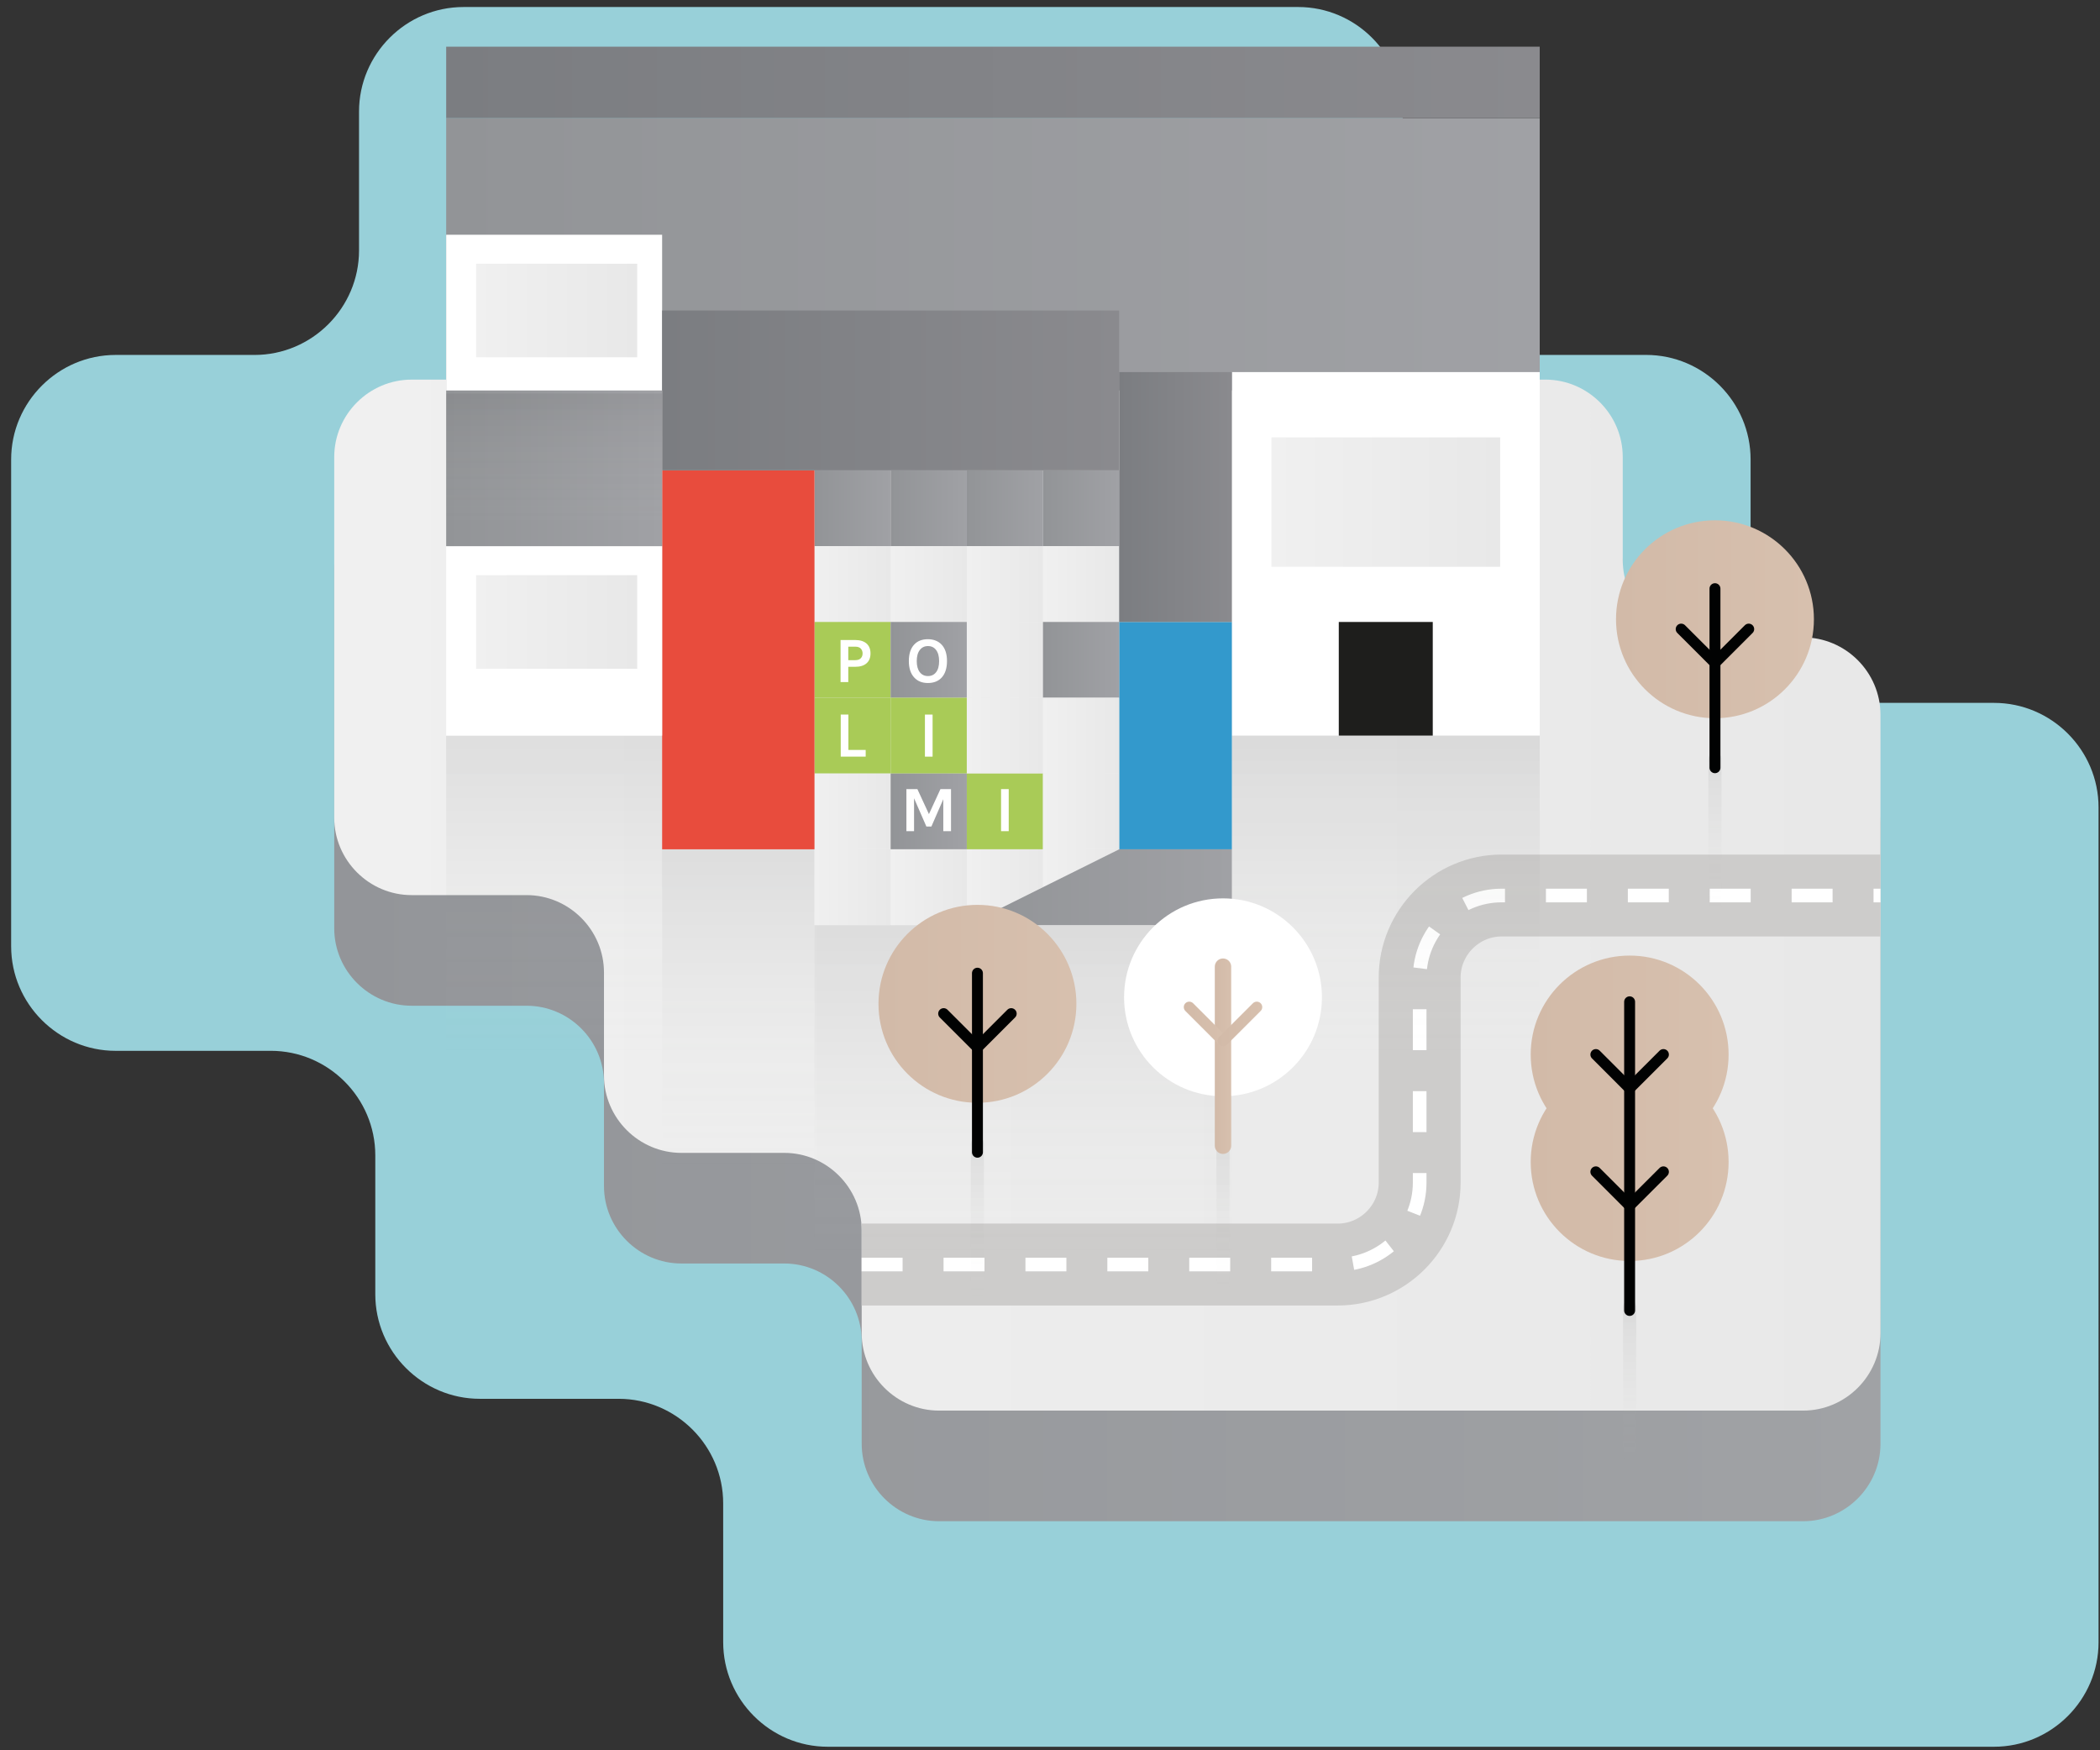 <?xml version="1.0" encoding="utf-8"?>
<!-- Generator: Adobe Illustrator 16.0.0, SVG Export Plug-In . SVG Version: 6.00 Build 0)  -->
<!DOCTYPE svg PUBLIC "-//W3C//DTD SVG 1.1//EN" "http://www.w3.org/Graphics/SVG/1.1/DTD/svg11.dtd">
<svg version="1.1" id="Livello_1" xmlns="http://www.w3.org/2000/svg" xmlns:xlink="http://www.w3.org/1999/xlink" x="0px" y="0px"
	 width="120px" height="100px" viewBox="0 0 120 100" enable-background="new 0 0 120 100" xml:space="preserve">
<rect x="0" y="0" width="120" height="100" fill="#333333" stroke="none"/>
<g>
	<g>
		<g>
			<path fill="#98D0D9" d="M15.473,60.037c3.285,0,5.972,2.688,5.972,5.973v7.936c0,3.285,2.688,5.973,5.972,5.973h7.934
				c3.285,0,5.973,2.688,5.973,5.973l0.001,7.933c0,3.285,2.688,5.973,5.973,5.973h66.646c3.285,0,5.973-2.688,5.973-5.973V46.13
				c0-3.285-2.688-5.972-5.973-5.972h-7.937c-3.285,0-5.973-2.688-5.973-5.972V26.25c0-3.285-2.688-5.972-5.973-5.972h-7.934
				c-3.285,0-5.973-2.688-5.973-5.972V6.373c0-3.285-2.688-5.972-5.973-5.972H26.488c-3.285,0-5.972,2.688-5.972,5.972v7.934
				c0,3.285-2.688,5.972-5.972,5.972H6.609c-3.285,0-5.972,2.688-5.972,5.972v27.814c0,3.285,2.688,5.973,5.972,5.973H15.473z"/>
		</g>
	</g>
	<g>
		<g>
			<linearGradient id="SVGID_1_" gradientUnits="userSpaceOnUse" x1="19.099" y1="50.099" x2="107.455" y2="50.099">
				<stop  offset="0" style="stop-color:#939599"/>
				<stop  offset="1" style="stop-color:#A0A2A5"/>
			</linearGradient>
			<path fill="url(#SVGID_1_)" d="M30.089,57.461c2.433,0,4.424,1.991,4.424,4.424v5.879c0,2.433,1.991,4.424,4.424,4.424h5.877
				c2.433,0,4.424,1.991,4.425,4.424l0.001,5.877c0,2.433,1.991,4.424,4.424,4.424h49.368c2.433,0,4.424-1.991,4.424-4.424V47.159
				c0-2.433-1.991-4.424-4.424-4.424h-5.88c-2.433,0-4.424-1.991-4.424-4.424v-5.878c0-2.433-1.991-4.424-4.424-4.424h-5.877
				c-2.433,0-4.424-1.991-4.424-4.424v-5.877c0-2.433-1.991-4.424-4.424-4.424H38.249c-2.433,0-4.424,1.991-4.424,4.424v5.877
				c0,2.433-1.991,4.424-4.424,4.424h-5.878c-2.433,0-4.424,1.991-4.424,4.424v20.604c0,2.433,1.991,4.424,4.424,4.424H30.089z"/>
		</g>
	</g>
	<g>
		<g>
			<linearGradient id="SVGID_2_" gradientUnits="userSpaceOnUse" x1="19.099" y1="43.778" x2="107.455" y2="43.778">
				<stop  offset="0" style="stop-color:#F0F0F0"/>
				<stop  offset="1" style="stop-color:#E8E8E8"/>
			</linearGradient>
			<path fill="url(#SVGID_2_)" d="M30.089,51.141c2.433,0,4.424,1.991,4.424,4.424v5.879c0,2.433,1.991,4.424,4.424,4.424h5.877
				c2.433,0,4.424,1.991,4.425,4.424l0.001,5.877c0,2.433,1.991,4.424,4.424,4.424h49.368c2.433,0,4.424-1.991,4.424-4.424V40.84
				c0-2.433-1.991-4.424-4.424-4.424h-5.88c-2.433,0-4.424-1.991-4.424-4.424v-5.879c0-2.433-1.991-4.424-4.424-4.424h-5.877
				c-2.433,0-4.424-1.991-4.424-4.424v-5.877c0-2.433-1.991-4.424-4.424-4.424H38.249c-2.433,0-4.424,1.991-4.424,4.424v5.877
				c0,2.433-1.991,4.424-4.424,4.424h-5.878c-2.433,0-4.424,1.991-4.424,4.424v20.604c0,2.433,1.991,4.424,4.424,4.424H30.089z"/>
		</g>
	</g>
	<g>
		<path fill="none" stroke="#CDCCCB" stroke-width="4.68" stroke-miterlimit="10" d="M49.237,72.248h27.207
			c2.573,0,4.68-2.105,4.68-4.68V55.845c0-2.574,2.106-4.681,4.68-4.681h21.651"/>
	</g>
	<g>
		<path fill="none" stroke="#FFFFFF" stroke-width="0.78" stroke-miterlimit="10" stroke-dasharray="2.34" d="M49.237,72.248h27.207
			c2.573,0,4.68-2.105,4.68-4.68V55.845c0-2.574,2.106-4.681,4.68-4.681h21.651"/>
	</g>
	<g>
		<linearGradient id="SVGID_3_" gradientUnits="userSpaceOnUse" x1="25.496" y1="14.527" x2="87.984" y2="14.527">
			<stop  offset="0" style="stop-color:#929497"/>
			<stop  offset="1" style="stop-color:#A0A1A5"/>
		</linearGradient>
		<polygon fill="url(#SVGID_3_)" points="55.261,6.747 25.496,6.747 25.496,9.859 25.496,12.971 25.496,16.083 25.496,19.196 
			25.496,22.308 55.261,22.308 87.984,22.308 87.984,19.196 87.984,16.083 87.984,12.971 87.984,9.859 87.984,6.747 		"/>
		<linearGradient id="SVGID_4_" gradientUnits="userSpaceOnUse" x1="25.496" y1="4.707" x2="87.984" y2="4.707">
			<stop  offset="0" style="stop-color:#7B7D81"/>
			<stop  offset="1" style="stop-color:#8A8A8E"/>
		</linearGradient>
		<polygon fill="url(#SVGID_4_)" points="55.261,2.667 25.496,2.667 25.496,3.482 25.496,4.299 25.496,5.115 25.496,5.931 
			25.496,6.747 55.261,6.747 87.984,6.747 87.984,5.931 87.984,5.115 87.984,4.299 87.984,3.482 87.984,2.667 		"/>
		<polygon fill="#FFFFFF" points="78.104,21.259 70.393,21.259 70.393,25.413 70.393,29.566 70.393,33.72 70.393,37.874 
			70.393,42.028 78.104,42.028 87.984,42.028 87.984,37.874 87.984,33.72 87.984,29.566 87.984,25.413 87.984,21.259 		"/>
		<linearGradient id="SVGID_5_" gradientUnits="userSpaceOnUse" x1="79.189" y1="42.028" x2="79.189" y2="60.349">
			<stop  offset="0" style="stop-color:#414142"/>
			<stop  offset="1" style="stop-color:#E7EAE4;stop-opacity:0"/>
		</linearGradient>
		<rect x="70.393" y="42.028" opacity="0.1" fill="url(#SVGID_5_)" width="17.592" height="18.321"/>
		<linearGradient id="SVGID_6_" gradientUnits="userSpaceOnUse" x1="31.666" y1="42.028" x2="31.666" y2="60.349">
			<stop  offset="0" style="stop-color:#414142"/>
			<stop  offset="1" style="stop-color:#E7EAE4;stop-opacity:0"/>
		</linearGradient>
		<rect x="25.496" y="42.028" opacity="0.1" fill="url(#SVGID_6_)" width="12.34" height="18.321"/>
		<linearGradient id="SVGID_7_" gradientUnits="userSpaceOnUse" x1="42.189" y1="48.524" x2="42.189" y2="66.847">
			<stop  offset="0" style="stop-color:#414142"/>
			<stop  offset="1" style="stop-color:#E7EAE4;stop-opacity:0"/>
		</linearGradient>
		<rect x="37.836" y="48.524" opacity="0.1" fill="url(#SVGID_7_)" width="8.707" height="18.322"/>
		<linearGradient id="SVGID_8_" gradientUnits="userSpaceOnUse" x1="58.467" y1="52.855" x2="58.467" y2="71.783">
			<stop  offset="0" style="stop-color:#414142"/>
			<stop  offset="1" style="stop-color:#E7EAE4;stop-opacity:0"/>
		</linearGradient>
		<rect x="46.542" y="52.855" opacity="0.1" fill="url(#SVGID_8_)" width="23.85" height="18.928"/>
		<linearGradient id="SVGID_9_" gradientUnits="userSpaceOnUse" x1="46.542" y1="29.04" x2="50.894" y2="29.04">
			<stop  offset="0" style="stop-color:#929497"/>
			<stop  offset="1" style="stop-color:#A0A1A5"/>
		</linearGradient>
		<rect x="46.542" y="26.875" fill="url(#SVGID_9_)" width="4.352" height="4.33"/>
		<linearGradient id="SVGID_10_" gradientUnits="userSpaceOnUse" x1="50.894" y1="29.04" x2="55.246" y2="29.04">
			<stop  offset="0" style="stop-color:#929497"/>
			<stop  offset="1" style="stop-color:#A0A1A5"/>
		</linearGradient>
		<rect x="50.894" y="26.875" fill="url(#SVGID_10_)" width="4.352" height="4.33"/>
		<linearGradient id="SVGID_11_" gradientUnits="userSpaceOnUse" x1="55.246" y1="29.04" x2="59.599" y2="29.04">
			<stop  offset="0" style="stop-color:#929497"/>
			<stop  offset="1" style="stop-color:#A0A1A5"/>
		</linearGradient>
		<rect x="55.246" y="26.875" fill="url(#SVGID_11_)" width="4.353" height="4.33"/>
		<linearGradient id="SVGID_12_" gradientUnits="userSpaceOnUse" x1="59.599" y1="29.04" x2="63.952" y2="29.04">
			<stop  offset="0" style="stop-color:#929497"/>
			<stop  offset="1" style="stop-color:#A0A1A5"/>
		</linearGradient>
		<rect x="59.599" y="26.875" fill="url(#SVGID_12_)" width="4.354" height="4.33"/>
		<linearGradient id="SVGID_13_" gradientUnits="userSpaceOnUse" x1="46.542" y1="33.37" x2="50.894" y2="33.37">
			<stop  offset="0" style="stop-color:#F0F0F0"/>
			<stop  offset="1" style="stop-color:#E8E8E8"/>
		</linearGradient>
		<rect x="46.542" y="31.205" fill="url(#SVGID_13_)" width="4.352" height="4.33"/>
		<linearGradient id="SVGID_14_" gradientUnits="userSpaceOnUse" x1="50.894" y1="33.37" x2="55.246" y2="33.37">
			<stop  offset="0" style="stop-color:#F0F0F0"/>
			<stop  offset="1" style="stop-color:#E8E8E8"/>
		</linearGradient>
		<rect x="50.894" y="31.205" fill="url(#SVGID_14_)" width="4.352" height="4.33"/>
		<linearGradient id="SVGID_15_" gradientUnits="userSpaceOnUse" x1="55.246" y1="33.37" x2="59.599" y2="33.37">
			<stop  offset="0" style="stop-color:#F0F0F0"/>
			<stop  offset="1" style="stop-color:#E8E8E8"/>
		</linearGradient>
		<rect x="55.246" y="31.205" fill="url(#SVGID_15_)" width="4.353" height="4.33"/>
		<linearGradient id="SVGID_16_" gradientUnits="userSpaceOnUse" x1="59.599" y1="33.37" x2="63.952" y2="33.37">
			<stop  offset="0" style="stop-color:#F0F0F0"/>
			<stop  offset="1" style="stop-color:#E8E8E8"/>
		</linearGradient>
		<rect x="59.599" y="31.205" fill="url(#SVGID_16_)" width="4.354" height="4.33"/>
		<rect x="63.952" y="35.535" fill="#3399CC" width="6.44" height="12.99"/>
		<linearGradient id="SVGID_17_" gradientUnits="userSpaceOnUse" x1="63.952" y1="28.396" x2="70.393" y2="28.396">
			<stop  offset="0" style="stop-color:#7B7D81"/>
			<stop  offset="1" style="stop-color:#8A8A8E"/>
		</linearGradient>
		<rect x="63.952" y="21.259" fill="url(#SVGID_17_)" width="6.44" height="14.276"/>
		<rect x="46.542" y="35.535" fill="#A9CB57" width="4.352" height="4.33"/>
		<linearGradient id="SVGID_18_" gradientUnits="userSpaceOnUse" x1="50.894" y1="37.699" x2="55.246" y2="37.699">
			<stop  offset="0" style="stop-color:#929497"/>
			<stop  offset="1" style="stop-color:#A0A1A5"/>
		</linearGradient>
		<rect x="50.894" y="35.535" fill="url(#SVGID_18_)" width="4.352" height="4.33"/>
		<linearGradient id="SVGID_19_" gradientUnits="userSpaceOnUse" x1="55.246" y1="37.699" x2="59.599" y2="37.699">
			<stop  offset="0" style="stop-color:#F0F0F0"/>
			<stop  offset="1" style="stop-color:#E8E8E8"/>
		</linearGradient>
		<rect x="55.246" y="35.535" fill="url(#SVGID_19_)" width="4.353" height="4.33"/>
		<linearGradient id="SVGID_20_" gradientUnits="userSpaceOnUse" x1="59.599" y1="37.699" x2="63.952" y2="37.699">
			<stop  offset="0" style="stop-color:#929497"/>
			<stop  offset="1" style="stop-color:#A0A1A5"/>
		</linearGradient>
		<rect x="59.599" y="35.535" fill="url(#SVGID_20_)" width="4.354" height="4.33"/>
		<rect x="46.542" y="39.864" fill="#A9CB57" width="4.352" height="4.331"/>
		<rect x="50.894" y="39.864" fill="#A9CB57" width="4.352" height="4.331"/>
		<linearGradient id="SVGID_21_" gradientUnits="userSpaceOnUse" x1="55.246" y1="42.03" x2="59.599" y2="42.03">
			<stop  offset="0" style="stop-color:#F0F0F0"/>
			<stop  offset="1" style="stop-color:#E8E8E8"/>
		</linearGradient>
		<rect x="55.246" y="39.864" fill="url(#SVGID_21_)" width="4.353" height="4.331"/>
		<linearGradient id="SVGID_22_" gradientUnits="userSpaceOnUse" x1="59.599" y1="42.03" x2="63.952" y2="42.03">
			<stop  offset="0" style="stop-color:#F0F0F0"/>
			<stop  offset="1" style="stop-color:#E8E8E8"/>
		</linearGradient>
		<rect x="59.599" y="39.864" fill="url(#SVGID_22_)" width="4.354" height="4.331"/>
		<linearGradient id="SVGID_23_" gradientUnits="userSpaceOnUse" x1="46.542" y1="46.36" x2="50.894" y2="46.36">
			<stop  offset="0" style="stop-color:#F0F0F0"/>
			<stop  offset="1" style="stop-color:#E8E8E8"/>
		</linearGradient>
		<rect x="46.542" y="44.195" fill="url(#SVGID_23_)" width="4.352" height="4.329"/>
		<linearGradient id="SVGID_24_" gradientUnits="userSpaceOnUse" x1="50.894" y1="46.36" x2="55.246" y2="46.36">
			<stop  offset="0" style="stop-color:#929497"/>
			<stop  offset="1" style="stop-color:#A0A1A5"/>
		</linearGradient>
		<rect x="50.894" y="44.195" fill="url(#SVGID_24_)" width="4.352" height="4.329"/>
		<polygon fill="#E84C3D" points="42.189,26.875 37.836,26.875 37.836,31.205 37.836,35.535 37.836,39.864 37.836,44.195 
			37.836,48.524 42.189,48.524 46.542,48.524 46.542,44.195 46.542,39.864 46.542,35.535 46.542,31.205 46.542,26.875 		"/>
		<polygon fill="#FFFFFF" points="31.666,31.205 25.496,31.205 25.496,33.369 25.496,35.535 25.496,37.698 25.496,39.864 
			25.496,42.028 31.666,42.028 37.836,42.028 37.836,39.864 37.836,37.698 37.836,35.535 37.836,33.369 37.836,31.205 		"/>
		<linearGradient id="SVGID_25_" gradientUnits="userSpaceOnUse" x1="25.496" y1="26.757" x2="37.836" y2="26.757">
			<stop  offset="0" style="stop-color:#929497"/>
			<stop  offset="1" style="stop-color:#A0A1A5"/>
		</linearGradient>
		<polygon fill="url(#SVGID_25_)" points="31.666,22.308 25.496,22.308 25.496,24.088 25.496,25.867 25.496,27.646 25.496,29.425 
			25.496,31.205 31.666,31.205 37.836,31.205 37.836,29.425 37.836,27.646 37.836,25.867 37.836,24.088 37.836,22.308 		"/>
		<polygon fill="#FFFFFF" points="31.666,13.412 25.496,13.412 25.496,15.191 25.496,16.97 25.496,18.749 25.496,20.529 
			25.496,22.308 31.666,22.308 37.836,22.308 37.836,20.529 37.836,18.749 37.836,16.97 37.836,15.191 37.836,13.412 		"/>
		<rect x="55.246" y="44.195" fill="#A9CB57" width="4.353" height="4.329"/>
		<linearGradient id="SVGID_26_" gradientUnits="userSpaceOnUse" x1="59.599" y1="46.36" x2="63.952" y2="46.36">
			<stop  offset="0" style="stop-color:#F0F0F0"/>
			<stop  offset="1" style="stop-color:#E8E8E8"/>
		</linearGradient>
		<rect x="59.599" y="44.195" fill="url(#SVGID_26_)" width="4.354" height="4.329"/>
		<linearGradient id="SVGID_27_" gradientUnits="userSpaceOnUse" x1="46.542" y1="50.69" x2="50.894" y2="50.69">
			<stop  offset="0" style="stop-color:#F0F0F0"/>
			<stop  offset="1" style="stop-color:#E8E8E8"/>
		</linearGradient>
		<rect x="46.542" y="48.524" fill="url(#SVGID_27_)" width="4.352" height="4.331"/>
		<linearGradient id="SVGID_28_" gradientUnits="userSpaceOnUse" x1="50.894" y1="50.69" x2="55.246" y2="50.69">
			<stop  offset="0" style="stop-color:#F0F0F0"/>
			<stop  offset="1" style="stop-color:#E8E8E8"/>
		</linearGradient>
		<rect x="50.894" y="48.524" fill="url(#SVGID_28_)" width="4.352" height="4.331"/>
		<linearGradient id="SVGID_29_" gradientUnits="userSpaceOnUse" x1="55.246" y1="50.69" x2="59.599" y2="50.69">
			<stop  offset="0" style="stop-color:#F0F0F0"/>
			<stop  offset="1" style="stop-color:#E8E8E8"/>
		</linearGradient>
		<polygon fill="url(#SVGID_29_)" points="59.599,48.524 55.246,48.524 55.246,52.855 59.599,50.689 		"/>
		<linearGradient id="SVGID_30_" gradientUnits="userSpaceOnUse" x1="59.599" y1="49.607" x2="63.952" y2="49.607">
			<stop  offset="0" style="stop-color:#F0F0F0"/>
			<stop  offset="1" style="stop-color:#E8E8E8"/>
		</linearGradient>
		<polygon fill="url(#SVGID_30_)" points="63.952,48.524 59.599,48.524 59.599,50.689 		"/>
		<linearGradient id="SVGID_31_" gradientUnits="userSpaceOnUse" x1="55.246" y1="50.69" x2="70.393" y2="50.69">
			<stop  offset="0" style="stop-color:#929497"/>
			<stop  offset="1" style="stop-color:#A0A1A5"/>
		</linearGradient>
		<polygon fill="url(#SVGID_31_)" points="63.952,48.524 59.599,50.689 55.246,52.855 59.599,52.855 63.952,52.855 70.393,52.855 
			70.393,48.524 		"/>
		<g>
			<path fill="#FFFFFF" d="M49.515,36.766c0.151,0.132,0.228,0.321,0.228,0.566c0,0.247-0.077,0.436-0.228,0.566
				c-0.152,0.133-0.364,0.198-0.636,0.198h-0.406v0.874h-0.441v-2.403h0.847C49.151,36.568,49.363,36.634,49.515,36.766z
				 M48.879,37.716c0.137,0,0.24-0.035,0.307-0.106c0.071-0.072,0.105-0.164,0.105-0.277c0-0.111-0.034-0.205-0.105-0.278
				c-0.067-0.071-0.17-0.108-0.307-0.108h-0.406v0.77H48.879z"/>
		</g>
		<g>
			<path fill="#FFFFFF" d="M53.026,36.52c0.16,0,0.309,0.027,0.439,0.079c0.135,0.053,0.25,0.131,0.346,0.235
				c0.201,0.218,0.303,0.528,0.303,0.934c0,0.407-0.102,0.723-0.303,0.944c-0.192,0.207-0.455,0.311-0.789,0.311
				c-0.331,0-0.591-0.106-0.784-0.318c-0.202-0.219-0.304-0.531-0.304-0.937c0-0.41,0.102-0.723,0.304-0.94
				C52.428,36.621,52.691,36.52,53.026,36.52z M53.664,37.772c0-0.274-0.058-0.487-0.173-0.636c-0.113-0.15-0.268-0.224-0.464-0.224
				c-0.196,0-0.351,0.074-0.466,0.224c-0.117,0.149-0.175,0.362-0.175,0.636c0,0.276,0.059,0.488,0.175,0.634
				c0.115,0.147,0.27,0.22,0.466,0.22c0.196,0,0.351-0.073,0.464-0.22C53.606,38.26,53.664,38.049,53.664,37.772z"/>
		</g>
		<g>
			<path fill="#FFFFFF" d="M48.48,42.847h0.988v0.382h-1.426v-2.404h0.438V42.847z"/>
		</g>
		<g>
			<path fill="#FFFFFF" d="M52.853,40.826h0.438v2.404h-0.438V40.826z"/>
		</g>
		<g>
			<path fill="#FFFFFF" d="M52.422,45.085l0.66,1.428l0.658-1.428h0.604v2.403h-0.441v-1.827l-0.681,1.563h-0.285l-0.705-1.615
				v1.878h-0.437v-2.403H52.422z"/>
		</g>
		<g>
			<path fill="#FFFFFF" d="M57.203,45.085h0.438v2.403h-0.438V45.085z"/>
		</g>
		<linearGradient id="SVGID_32_" gradientUnits="userSpaceOnUse" x1="37.836" y1="22.309" x2="63.952" y2="22.309">
			<stop  offset="0" style="stop-color:#7B7D81"/>
			<stop  offset="1" style="stop-color:#8A8A8E"/>
		</linearGradient>
		<rect x="37.836" y="17.741" fill="url(#SVGID_32_)" width="26.116" height="9.134"/>
		<linearGradient id="SVGID_33_" gradientUnits="userSpaceOnUse" x1="27.206" y1="35.534" x2="36.414" y2="35.534">
			<stop  offset="0" style="stop-color:#F0F0F0"/>
			<stop  offset="1" style="stop-color:#E8E8E8"/>
		</linearGradient>
		<rect x="27.207" y="32.861" fill="url(#SVGID_33_)" width="9.207" height="5.347"/>
		<rect x="76.502" y="35.535" fill="#1E1E1C" width="5.37" height="6.493"/>
		<linearGradient id="SVGID_34_" gradientUnits="userSpaceOnUse" x1="72.653" y1="28.686" x2="85.724" y2="28.686">
			<stop  offset="0" style="stop-color:#F0F0F0"/>
			<stop  offset="1" style="stop-color:#E8E8E8"/>
		</linearGradient>
		<rect x="72.653" y="24.989" fill="url(#SVGID_34_)" width="13.07" height="7.394"/>
		<linearGradient id="SVGID_35_" gradientUnits="userSpaceOnUse" x1="27.206" y1="17.741" x2="36.414" y2="17.741">
			<stop  offset="0" style="stop-color:#F0F0F0"/>
			<stop  offset="1" style="stop-color:#E8E8E8"/>
		</linearGradient>
		<rect x="27.207" y="15.067" fill="url(#SVGID_35_)" width="9.207" height="5.347"/>
		<linearGradient id="SVGID_36_" gradientUnits="userSpaceOnUse" x1="31.666" y1="22.482" x2="31.666" y2="30.257">
			<stop  offset="0" style="stop-color:#414142"/>
			<stop  offset="1" style="stop-color:#E7EAE4;stop-opacity:0"/>
		</linearGradient>
		<rect x="25.496" y="22.482" opacity="0.1" fill="url(#SVGID_36_)" width="12.34" height="7.775"/>
	</g>
	<g>
		<g opacity="0.1">
			<linearGradient id="SVGID_37_" gradientUnits="userSpaceOnUse" x1="97.998" y1="43.407" x2="97.998" y2="51.856">
				<stop  offset="0" style="stop-color:#414142"/>
				<stop  offset="1" style="stop-color:#E7EAE4;stop-opacity:0"/>
			</linearGradient>
			<line fill="url(#SVGID_37_)" x1="97.998" y1="43.407" x2="97.998" y2="51.855"/>
			<linearGradient id="SVGID_38_" gradientUnits="userSpaceOnUse" x1="97.998" y1="42.965" x2="97.998" y2="52.297">
				<stop  offset="0" style="stop-color:#414142"/>
				<stop  offset="1" style="stop-color:#E7EAE4;stop-opacity:0"/>
			</linearGradient>
			<path fill="url(#SVGID_38_)" d="M97.998,52.297c-0.208,0-0.374-0.198-0.374-0.441v-8.449c0-0.244,0.166-0.442,0.374-0.442
				c0.205,0,0.373,0.198,0.373,0.442v8.449C98.371,52.099,98.203,52.297,97.998,52.297z"/>
		</g>
		<linearGradient id="SVGID_39_" gradientUnits="userSpaceOnUse" x1="92.344" y1="35.382" x2="103.652" y2="35.382">
			<stop  offset="0" style="stop-color:#D2BAA8"/>
			<stop  offset="1" style="stop-color:#D7C0AE"/>
		</linearGradient>
		<circle fill="url(#SVGID_39_)" cx="97.998" cy="35.381" r="5.654"/>
		
			<line fill="none" stroke="#010202" stroke-width="0.624" stroke-linecap="round" stroke-miterlimit="10" x1="97.998" y1="43.863" x2="97.998" y2="33.632"/>
		
			<line fill="none" stroke="#010202" stroke-width="0.624" stroke-linecap="round" stroke-miterlimit="10" x1="97.998" y1="37.872" x2="96.067" y2="35.943"/>
		
			<line fill="none" stroke="#010202" stroke-width="0.624" stroke-linecap="round" stroke-miterlimit="10" x1="97.998" y1="37.872" x2="99.927" y2="35.943"/>
	</g>
	<g>
		<g opacity="0.1">
			<linearGradient id="SVGID_40_" gradientUnits="userSpaceOnUse" x1="55.855" y1="65.377" x2="55.855" y2="73.824">
				<stop  offset="0" style="stop-color:#414142"/>
				<stop  offset="1" style="stop-color:#E7EAE4;stop-opacity:0"/>
			</linearGradient>
			<line fill="url(#SVGID_40_)" x1="55.854" y1="65.377" x2="55.854" y2="73.824"/>
			<linearGradient id="SVGID_41_" gradientUnits="userSpaceOnUse" x1="55.853" y1="64.935" x2="55.853" y2="74.266">
				<stop  offset="0" style="stop-color:#414142"/>
				<stop  offset="1" style="stop-color:#E7EAE4;stop-opacity:0"/>
			</linearGradient>
			<path fill="url(#SVGID_41_)" d="M55.854,74.266c-0.208,0-0.375-0.197-0.375-0.441v-8.447c0-0.244,0.167-0.442,0.375-0.442
				c0.205,0,0.372,0.198,0.372,0.442v8.447C56.227,74.068,56.06,74.266,55.854,74.266z"/>
		</g>
		<linearGradient id="SVGID_42_" gradientUnits="userSpaceOnUse" x1="50.199" y1="57.352" x2="61.508" y2="57.352">
			<stop  offset="0" style="stop-color:#D2BAA8"/>
			<stop  offset="1" style="stop-color:#D7C0AE"/>
		</linearGradient>
		<path fill="url(#SVGID_42_)" d="M61.508,57.35c0,3.125-2.531,5.656-5.653,5.656c-3.125,0-5.656-2.531-5.656-5.656
			c0-3.121,2.531-5.652,5.656-5.652C58.977,51.697,61.508,54.229,61.508,57.35z"/>
		
			<line fill="none" stroke="#010202" stroke-width="0.624" stroke-linecap="round" stroke-miterlimit="10" x1="55.854" y1="65.831" x2="55.854" y2="55.602"/>
		
			<line fill="none" stroke="#010202" stroke-width="0.624" stroke-linecap="round" stroke-miterlimit="10" x1="55.854" y1="59.842" x2="53.923" y2="57.912"/>
		
			<line fill="none" stroke="#010202" stroke-width="0.624" stroke-linecap="round" stroke-miterlimit="10" x1="55.854" y1="59.842" x2="57.783" y2="57.912"/>
	</g>
	<g>
		<g opacity="0.1">
			<linearGradient id="SVGID_43_" gradientUnits="userSpaceOnUse" x1="69.886" y1="65.005" x2="69.886" y2="73.451">
				<stop  offset="0" style="stop-color:#414142"/>
				<stop  offset="1" style="stop-color:#E7EAE4;stop-opacity:0"/>
			</linearGradient>
			<line fill="url(#SVGID_43_)" x1="69.886" y1="65.005" x2="69.886" y2="73.451"/>
			<linearGradient id="SVGID_44_" gradientUnits="userSpaceOnUse" x1="69.885" y1="64.564" x2="69.885" y2="73.894">
				<stop  offset="0" style="stop-color:#414142"/>
				<stop  offset="1" style="stop-color:#E7EAE4;stop-opacity:0"/>
			</linearGradient>
			<path fill="url(#SVGID_44_)" d="M69.886,73.895c-0.206,0-0.373-0.199-0.373-0.443v-8.446c0-0.243,0.167-0.44,0.373-0.44
				c0.207,0,0.372,0.197,0.372,0.44v8.446C70.258,73.695,70.093,73.895,69.886,73.895z"/>
		</g>
		<g>
			<circle fill="#FFFFFF" cx="69.886" cy="56.98" r="5.653"/>
			<linearGradient id="SVGID_45_" gradientUnits="userSpaceOnUse" x1="69.418" y1="60.344" x2="70.353" y2="60.344">
				<stop  offset="0" style="stop-color:#D2BAA8"/>
				<stop  offset="1" style="stop-color:#D7C0AE"/>
			</linearGradient>
			
				<line fill="none" stroke="url(#SVGID_45_)" stroke-width="0.936" stroke-linecap="round" stroke-miterlimit="10" x1="69.886" y1="65.459" x2="69.886" y2="55.229"/>
			<linearGradient id="SVGID_46_" gradientUnits="userSpaceOnUse" x1="67.645" y1="58.504" x2="70.197" y2="58.504">
				<stop  offset="0" style="stop-color:#D2BAA8"/>
				<stop  offset="1" style="stop-color:#D7C0AE"/>
			</linearGradient>
			
				<line fill="none" stroke="url(#SVGID_46_)" stroke-width="0.624" stroke-linecap="round" stroke-miterlimit="10" x1="69.886" y1="59.469" x2="67.957" y2="57.54"/>
			<linearGradient id="SVGID_47_" gradientUnits="userSpaceOnUse" x1="69.574" y1="58.504" x2="72.128" y2="58.504">
				<stop  offset="0" style="stop-color:#D2BAA8"/>
				<stop  offset="1" style="stop-color:#D7C0AE"/>
			</linearGradient>
			
				<line fill="none" stroke="url(#SVGID_47_)" stroke-width="0.624" stroke-linecap="round" stroke-miterlimit="10" x1="69.886" y1="59.469" x2="71.816" y2="57.54"/>
		</g>
	</g>
	<g>
		<g opacity="0.1">
			<linearGradient id="SVGID_48_" gradientUnits="userSpaceOnUse" x1="93.124" y1="74.709" x2="93.124" y2="83.156">
				<stop  offset="0" style="stop-color:#414142"/>
				<stop  offset="1" style="stop-color:#E7EAE4;stop-opacity:0"/>
			</linearGradient>
			<line fill="url(#SVGID_48_)" x1="93.124" y1="74.709" x2="93.124" y2="83.156"/>
			<linearGradient id="SVGID_49_" gradientUnits="userSpaceOnUse" x1="93.123" y1="74.268" x2="93.123" y2="83.599">
				<stop  offset="0" style="stop-color:#414142"/>
				<stop  offset="1" style="stop-color:#E7EAE4;stop-opacity:0"/>
			</linearGradient>
			<path fill="url(#SVGID_49_)" d="M93.124,83.599c-0.208,0-0.375-0.199-0.375-0.442v-8.447c0-0.244,0.167-0.441,0.375-0.441
				c0.205,0,0.372,0.197,0.372,0.441v8.447C93.496,83.399,93.329,83.599,93.124,83.599z"/>
		</g>
		<linearGradient id="SVGID_50_" gradientUnits="userSpaceOnUse" x1="87.469" y1="66.391" x2="98.777" y2="66.391">
			<stop  offset="0" style="stop-color:#D2BAA8"/>
			<stop  offset="1" style="stop-color:#D7C0AE"/>
		</linearGradient>
		<circle fill="url(#SVGID_50_)" cx="93.123" cy="66.391" r="5.654"/>
		<linearGradient id="SVGID_51_" gradientUnits="userSpaceOnUse" x1="87.469" y1="60.25" x2="98.777" y2="60.25">
			<stop  offset="0" style="stop-color:#D2BAA8"/>
			<stop  offset="1" style="stop-color:#D7C0AE"/>
		</linearGradient>
		<circle fill="url(#SVGID_51_)" cx="93.123" cy="60.25" r="5.654"/>
		
			<line fill="none" stroke="#010202" stroke-width="0.624" stroke-linecap="round" stroke-miterlimit="10" x1="93.121" y1="74.871" x2="93.121" y2="57.236"/>
		
			<line fill="none" stroke="#010202" stroke-width="0.624" stroke-linecap="round" stroke-miterlimit="10" x1="93.121" y1="68.88" x2="91.192" y2="66.951"/>
		
			<line fill="none" stroke="#010202" stroke-width="0.624" stroke-linecap="round" stroke-miterlimit="10" x1="93.121" y1="68.88" x2="95.053" y2="66.951"/>
		
			<line fill="none" stroke="#010202" stroke-width="0.624" stroke-linecap="round" stroke-miterlimit="10" x1="93.121" y1="62.18" x2="91.192" y2="60.25"/>
		
			<line fill="none" stroke="#010202" stroke-width="0.624" stroke-linecap="round" stroke-miterlimit="10" x1="93.121" y1="62.18" x2="95.053" y2="60.25"/>
	</g>
</g>
</svg>
